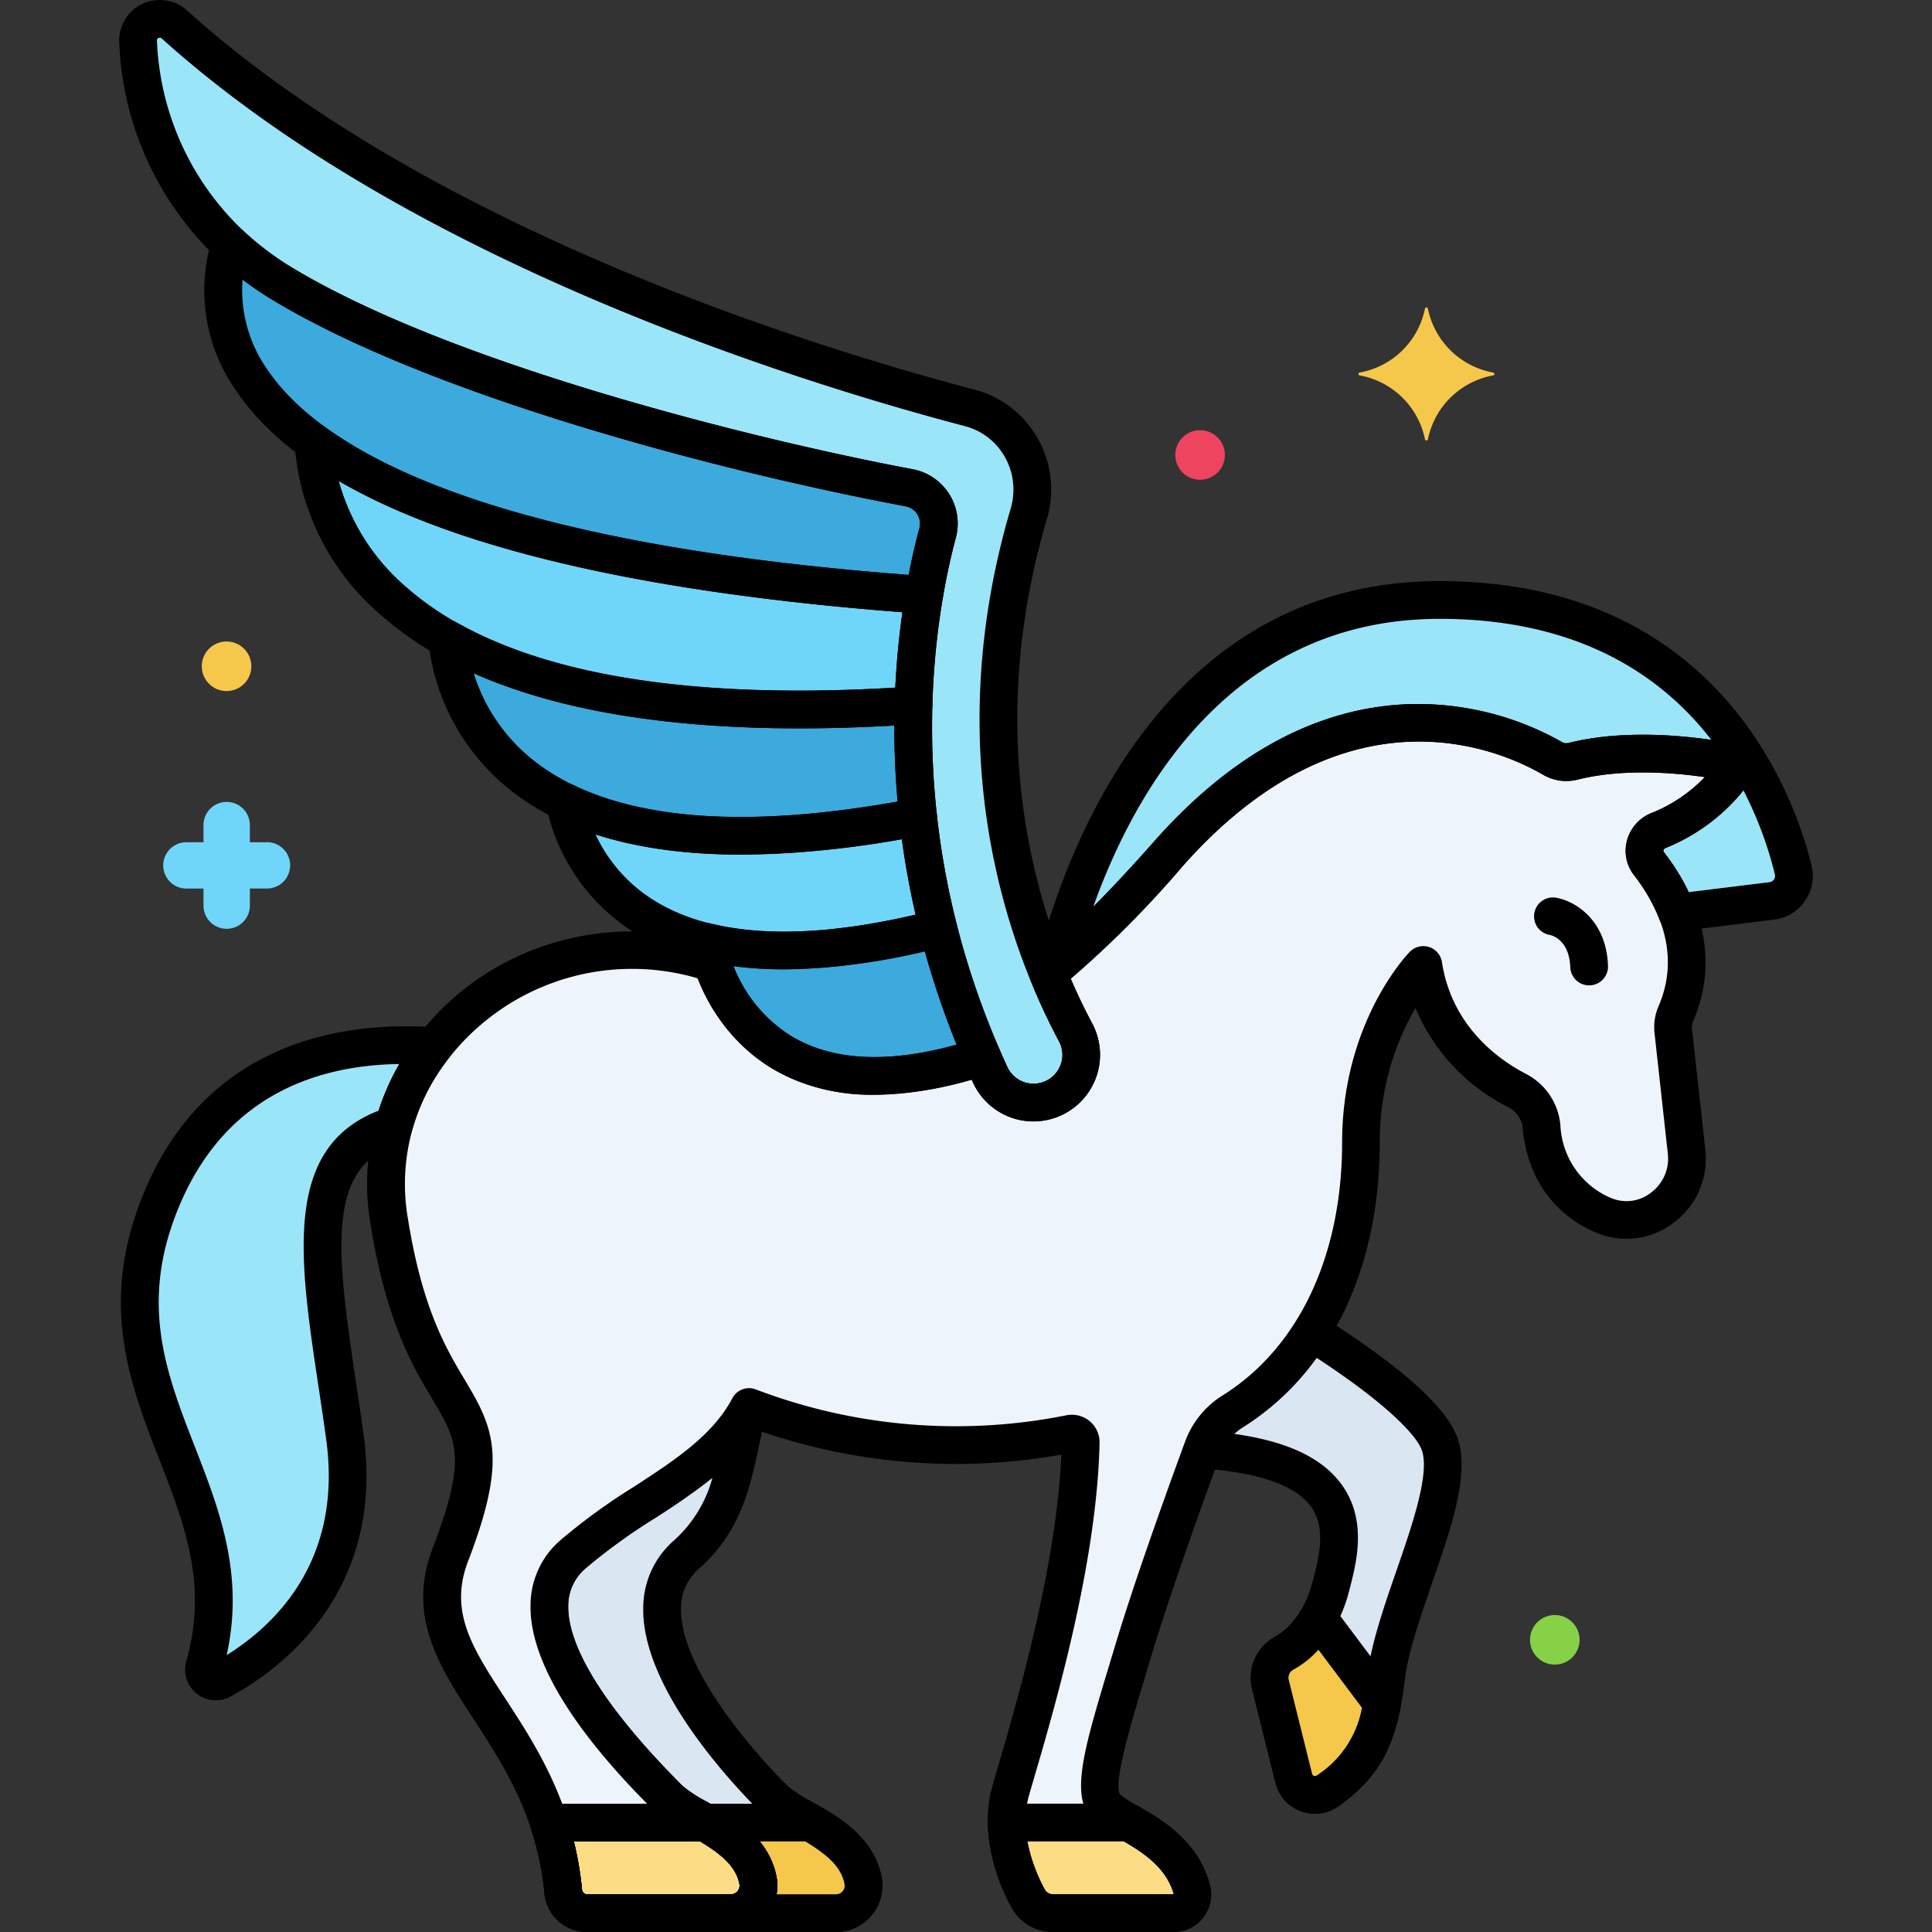 <svg height="512" viewBox="0 0 256 256" width="512" xmlns="http://www.w3.org/2000/svg"><rect x="0" y="0" width="256" height="256" fill="#333333" stroke="none"/><g fill="#9be5f9"><path d="m20.689 160.779c7.51-20.652 25.368-22.994 36.817-22.146-.534.692-1.048 1.405-1.531 2.151a29.994 29.994 0 0 0 -3.782 8.329c-13.768 4.308-9.234 21.2-6.488 41.336 2.643 19.378-10.05 28.754-16.375 32.167a1.571 1.571 0 0 1 -2.242-1.834c6.529-22.823-15.275-35.594-6.399-60.003z"/><path d="m218.5 114.441a2.847 2.847 0 0 1 1.278-4.4 22.743 22.743 0 0 0 9.036-6.563 1.671 1.671 0 0 0 -.973-2.74c-4.135-.7-12.329-1.646-19.435.143a3.636 3.636 0 0 1 -2.714-.408c-5.493-3.193-27.736-13.494-50.877 12.666a133.2 133.2 0 0 1 -14.989 15c3.558-14.094 15.86-48.639 50.949-48.639 34.812 0 44.44 25.947 46.835 35.75a3.344 3.344 0 0 1 -2.83 4.127l-12.567 1.546a25.832 25.832 0 0 0 -3.713-6.482z"/><path d="m142.528 136.815c-5.828-10.926-15.8-36.173-6.215-68.71a11.2 11.2 0 0 0 -7.83-14.06c-22.719-5.96-73.065-21.694-105.354-50.783a2.879 2.879 0 0 0 -4.829 2.247 38.94 38.94 0 0 0 19.353 32.235c21.315 12.788 60.459 22.689 82.817 26.889a4.819 4.819 0 0 1 3.768 5.985c-2.986 11.147-7.925 39.493 6.96 71.783a6.333 6.333 0 0 0 8.241 3.181 6.308 6.308 0 0 0 3.089-8.767z"/></g><path d="m37.653 37.744c21.315 12.788 60.459 22.689 82.817 26.889a4.819 4.819 0 0 1 3.768 5.985c-.573 2.136-1.216 4.909-1.778 8.214-94.288-6.688-95.32-35.3-91.969-46.46a42.459 42.459 0 0 0 7.162 5.372z" fill="#3caadc"/><path d="m122.46 78.832a104.715 104.715 0 0 0 -1.422 14.639c-69.668 4.752-78.76-23.071-79.51-34.919 12.177 8.9 35.926 17.088 80.932 20.28z" fill="#70d6f9"/><path d="m121.038 93.47a107.708 107.708 0 0 0 .61 14.791c-52.06 9.976-61.056-12.538-62.416-23.623 11.598 6.562 30.636 10.962 61.806 8.832z" fill="#3caadc"/><path d="m121.649 108.256a108.629 108.629 0 0 0 2.686 14.779c-38.446 9.8-47.429-7.531-49.515-16.8 9.245 4.49 23.83 6.428 46.829 2.021z" fill="#70d6f9"/><path d="m124.335 123.035a111.4 111.4 0 0 0 5.8 16.972c-32.463 10.572-36.527-15.19-36.527-15.19l.011-.014c7.224 1.762 17.121 1.697 30.716-1.768z" fill="#3caadc"/><path d="m100.44 249.193c-1.124-6.086-9.076-8.1-11.748-10.773-4.639-4.64-23.2-23.2-12.759-32.479 7.952-7.069 18.589-10.778 23.21-19.319-1.805 6.873-1.99 13.86-8.131 19.319-10.439 9.28 6.96 27.839 11.6 32.479 2.672 2.672 10.624 4.687 11.748 10.773a3.641 3.641 0 0 1 -3.573 4.307h-13.919a3.641 3.641 0 0 0 3.572-4.307z" fill="#dae6f1"/><path d="m170.187 219.041c2.76-1.51 5.082-4.709 6.1-8.64 1.542-5.955 4.834-16.873-16.99-18.313l.107-.291a9.722 9.722 0 0 1 4.012-4.835 32.785 32.785 0 0 0 10.334-10.462c6.088 3.843 15.716 10.517 17.091 15.09 2.033 6.757-6.058 21.239-7.184 30.738-.93 7.851-2.806 11.429-7.728 14.964a2.893 2.893 0 0 1 -4.493-1.643l-3.1-12.448a3.718 3.718 0 0 1 1.851-4.16z" fill="#dae6f1"/><path d="m110.787 256h-13.919a2.5 2.5 0 0 1 0-5 1.116 1.116 0 0 0 .867-.408 1.135 1.135 0 0 0 .247-.945c-.559-3.024-3.878-4.912-6.807-6.576a20.178 20.178 0 0 1 -4.25-2.883c-4.192-4.188-16.94-16.941-16.625-27.646a11.392 11.392 0 0 1 3.971-8.47 80.725 80.725 0 0 1 9.748-7.083c5.3-3.456 10.309-6.722 12.925-11.556a2.5 2.5 0 0 1 4.617 1.824c-.36 1.369-.662 2.79-.955 4.164-1.206 5.662-2.453 11.517-7.933 16.389a6.94 6.94 0 0 0 -2.438 5.234c-.2 6.778 7.177 16.64 14.145 23.609a17.753 17.753 0 0 0 3.186 2.071c3.491 1.984 8.271 4.7 9.252 10.015a6.14 6.14 0 0 1 -6.031 7.261zm-7.891-5h7.891a1.113 1.113 0 0 0 .868-.408 1.131 1.131 0 0 0 .246-.945c-.558-3.024-3.878-4.912-6.806-6.576a20.178 20.178 0 0 1 -4.25-2.883c-4.793-4.788-15.908-17.046-15.608-27.288a11.862 11.862 0 0 1 4.114-8.825 17.1 17.1 0 0 0 5.054-8.274 89.892 89.892 0 0 1 -7.655 5.38 76.7 76.7 0 0 0 -9.156 6.632 6.482 6.482 0 0 0 -2.3 4.879c-.114 3.9 2.423 11.222 15.161 23.962a17.737 17.737 0 0 0 3.188 2.073c3.491 1.984 8.271 4.7 9.253 10.015a6.159 6.159 0 0 1 .004 2.258z"/><path d="m174.242 240.332a5.392 5.392 0 0 1 -5.231-4.083l-3.1-12.448a6.225 6.225 0 0 1 3.077-6.953c2.191-1.2 4.061-3.909 4.881-7.074l.093-.36c.8-3.089 1.807-6.933-.237-9.766-2.062-2.858-6.972-4.563-14.59-5.065a2.5 2.5 0 0 1 -2.18-3.362l.07-.192.035-.095a12.147 12.147 0 0 1 5.026-6.087 30.345 30.345 0 0 0 9.547-9.679 2.5 2.5 0 0 1 3.453-.786c10.806 6.821 16.912 12.368 18.15 16.484 1.426 4.741-.947 11.6-3.461 18.853-1.574 4.545-3.2 9.244-3.634 12.9-1.009 8.511-3.218 12.725-8.753 16.7a5.389 5.389 0 0 1 -3.146 1.013zm-10.699-50.332c7.008.971 11.684 3.184 14.236 6.721 3.421 4.741 1.976 10.284 1.021 13.951l-.092.354c-1.172 4.525-3.909 8.34-7.321 10.206a1.224 1.224 0 0 0 -.625 1.358l3.1 12.448a.367.367 0 0 0 .242.267.374.374 0 0 0 .366-.05c4.355-3.127 5.859-6.094 6.705-13.228.5-4.191 2.214-9.15 3.875-13.946 2.042-5.9 4.357-12.584 3.4-15.776-.6-1.995-4.614-6.249-13.991-12.386a34.9 34.9 0 0 1 -9.706 9.157 8.119 8.119 0 0 0 -1.21.924z"/><path d="m100.44 249.193a3.641 3.641 0 0 1 -3.572 4.307h13.919a3.641 3.641 0 0 0 3.573-4.307c-.69-3.733-3.947-5.932-6.98-7.693h-13.92c3.033 1.761 6.291 3.96 6.98 7.693z" fill="#f5c84c"/><path d="m174.673 214.4a12 12 0 0 1 -4.486 4.644 3.718 3.718 0 0 0 -1.851 4.156l3.1 12.448a2.893 2.893 0 0 0 4.493 1.643c4.155-2.984 6.135-6.009 7.212-11.6z" fill="#f5c84c"/><path d="m94.357 127.6c2.168 6.355 10.054 20.783 35.778 12.406.345.8.693 1.593 1.063 2.4a6.319 6.319 0 1 0 11.33-5.586 82.622 82.622 0 0 1 -3.677-7.908c4.73-3.68 9.858-8.866 15.96-15.764 23.141-26.16 45.384-15.859 50.877-12.666a3.636 3.636 0 0 0 2.714.408c7.106-1.789 15.3-.84 19.435-.143a1.671 1.671 0 0 1 .973 2.74 22.743 22.743 0 0 1 -9.036 6.563 2.847 2.847 0 0 0 -1.278 4.4c3.162 4.072 7.173 11.455 3.588 19.807a4.547 4.547 0 0 0 -.378 2.292l1.773 16.068a8.065 8.065 0 0 1 -10.968 8.439q-.467-.194-.951-.438a13.5 13.5 0 0 1 -7.3-11.291 5.993 5.993 0 0 0 -3.2-4.8c-4.15-2.151-11-7.082-12.47-16.658 0 0-8.26 8.479-8.26 23.559 0 14.026-5.018 28.052-16.92 35.544a9.7 9.7 0 0 0 -4 4.825c-2.146 5.838-6.651 18.294-9.236 26.91-3.48 11.6-5.8 18.559-3.48 20.879 2.038 2.037 9.442 4.075 11.216 10.825a2.463 2.463 0 0 1 -2.372 3.095h-16.027a3.737 3.737 0 0 1 -3.293-1.98c-1.559-2.9-3.909-8.58-2.286-14.26 2.256-7.9 8.9-28.966 9.264-46.124a1.164 1.164 0 0 0 -1.409-1.15 77.078 77.078 0 0 1 -42.535-3.548c-4.566 8.676-15.308 12.382-23.319 19.5-10.44 9.28 8.12 27.839 12.759 32.479 2.672 2.672 10.624 4.687 11.748 10.773a3.641 3.641 0 0 1 -3.573 4.307h-19.157a3.165 3.165 0 0 1 -3.072-2.832c-2.177-22.822-20.738-29.671-14.945-44.73 8.784-22.839-3.48-15.08-8.12-44.079a29.143 29.143 0 0 1 4.4-21.078c8.265-12.757 24.213-17.784 38.384-13.184z" fill="#edf4fc"/><path d="m136.218 251.52a3.737 3.737 0 0 0 3.293 1.98h16.024a2.463 2.463 0 0 0 2.372-3.095c-1.252-4.766-5.306-7.179-8.3-8.905h-16.22a22.6 22.6 0 0 0 2.831 10.02z" fill="#fcdd86"/><path d="m74.638 250.668a3.165 3.165 0 0 0 3.072 2.832h19.157a3.641 3.641 0 0 0 3.573-4.307c-.689-3.733-3.947-5.932-6.98-7.693h-20.743a41.657 41.657 0 0 1 1.921 9.168z" fill="#fcdd86"/><path d="m35.372 111.6h-2.266v-2.27a3.071 3.071 0 0 0 -6.142 0v2.27h-2.264a3.071 3.071 0 0 0 0 6.142h2.265v2.258a3.071 3.071 0 0 0 6.142 0v-2.266h2.266a3.071 3.071 0 0 0 0-6.142z" fill="#70d6f9"/><path d="m197.857 49.366a10.8 10.8 0 0 1 -8.654-8.478.2.2 0 0 0 -.384 0 10.794 10.794 0 0 1 -8.654 8.478.19.19 0 0 0 0 .376 10.8 10.8 0 0 1 8.654 8.479.2.2 0 0 0 .384 0 10.8 10.8 0 0 1 8.654-8.479.19.19 0 0 0 0-.376z" fill="#f5c84c"/><circle cx="159.019" cy="60.285" fill="#ef4460" r="3.285"/><circle cx="30.019" cy="88.285" fill="#f5c84c" r="3.285"/><circle cx="206.019" cy="217.285" fill="#87d147" r="3.285"/><path d="m28.591 225.3a4.078 4.078 0 0 1 -3.906-5.21c2.889-10.1-.234-18.121-3.54-26.614-3.815-9.8-7.76-19.931-2.806-33.556 8.227-22.62 28.187-24.61 39.351-23.78a2.5 2.5 0 0 1 1.8 4.018c-.54.7-1 1.35-1.412 1.985a27.572 27.572 0 0 0 -3.478 7.637 2.5 2.5 0 0 1 -1.663 1.719c-9.581 3-8.515 13.349-5.808 31.385.353 2.35.716 4.764 1.052 7.227 2.885 21.164-11.393 31.321-17.666 34.705a4.052 4.052 0 0 1 -1.924.484zm-5.552-63.671c-4.311 11.856-.874 20.685 2.765 30.034 3.247 8.338 6.6 16.942 4.234 27.648 6.606-4.121 15.35-12.687 13.191-28.528-.333-2.44-.692-4.832-1.042-7.16-2.535-16.881-4.735-31.532 7.978-36.453a32.525 32.525 0 0 1 2.755-6.184c-11.116.155-23.941 4.306-29.881 20.643z"/><path d="m139.821 130.642a2.5 2.5 0 0 1 -2.423-3.112c1.691-6.7 5.771-19.572 14.084-30.506 10.102-13.285 23.318-20.024 39.289-20.024 37.172 0 47.105 28.822 49.264 37.656a5.844 5.844 0 0 1 -4.953 7.2l-12.567 1.547a2.5 2.5 0 0 1 -2.64-1.586 23.529 23.529 0 0 0 -3.354-5.848 5.248 5.248 0 0 1 -.92-4.662 5.441 5.441 0 0 1 3.271-3.6 19.928 19.928 0 0 0 7.022-4.744c-4.266-.611-11.011-1.138-16.881.34a6.111 6.111 0 0 1 -4.582-.671c-5.73-3.33-26.112-12.3-47.747 12.161a135.045 135.045 0 0 1 -15.284 15.289 2.5 2.5 0 0 1 -1.579.56zm50.95-48.642c-27.466 0-40.3 22.455-45.908 38.147 2.425-2.427 5.088-5.286 8.075-8.664 10.326-11.67 21.714-17.783 33.849-18.183a38.91 38.91 0 0 1 20.157 5.011 1.13 1.13 0 0 0 .847.145c6.745-1.7 14.3-1.095 18.973-.417-6.513-8.439-17.51-16.039-35.993-16.039zm29.7 30.905a28.932 28.932 0 0 1 3.294 5.308l10.706-1.318a.806.806 0 0 0 .581-.351.86.86 0 0 0 .126-.7 50.305 50.305 0 0 0 -4.171-11.131 4.154 4.154 0 0 1 -.3.393 25.494 25.494 0 0 1 -10.031 7.268.407.407 0 0 0 -.258.272.269.269 0 0 0 .052.26z"/><path d="m210.57 130.567a2.5 2.5 0 0 1 -2.5-2.406c-.143-3.819-2.677-4.271-2.7-4.275a2.5 2.5 0 0 1 .8-4.937c2.284.369 6.666 2.729 6.9 9.024a2.5 2.5 0 0 1 -2.4 2.592z"/><path d="m155.535 256h-16.024a6.233 6.233 0 0 1 -5.5-3.3c-1.73-3.22-4.355-9.6-2.488-16.131.216-.757.473-1.635.76-2.619 2.531-8.659 7.7-26.339 8.354-41.207a79.468 79.468 0 0 1 -40.3-3.25c-3.333 5-8.533 8.392-13.581 11.68a76.582 76.582 0 0 0 -9.162 6.633 6.482 6.482 0 0 0 -2.3 4.879c-.114 3.9 2.423 11.222 15.161 23.962a17.737 17.737 0 0 0 3.188 2.073c3.491 1.984 8.271 4.7 9.253 10.015a6.141 6.141 0 0 1 -6.029 7.265h-19.157a5.651 5.651 0 0 1 -5.56-5.095c-.974-10.21-5.458-17.08-9.413-23.142-4.568-7-8.882-13.609-5.378-22.72 4.575-11.892 3.14-14.288-.005-19.537-2.608-4.355-6.181-10.318-8.25-23.249a31.628 31.628 0 0 1 4.773-22.833c8.7-13.424 25.659-19.264 41.252-14.2a2.5 2.5 0 0 1 1.594 1.571c2.462 7.214 9.973 18.216 32.638 10.836a2.5 2.5 0 0 1 3.068 1.383c.338.778.677 1.558 1.039 2.342a3.824 3.824 0 0 0 7.087-.315 3.759 3.759 0 0 0 -.232-3.047 85.055 85.055 0 0 1 -3.79-8.149 2.5 2.5 0 0 1 .783-2.909c4.344-3.38 9.162-8.144 15.622-15.448 10.326-11.675 21.714-17.788 33.849-18.188a38.818 38.818 0 0 1 20.157 5.011 1.13 1.13 0 0 0 .847.145c7.519-1.893 16.047-.927 20.461-.183a4.169 4.169 0 0 1 2.456 6.831 25.494 25.494 0 0 1 -10.031 7.268.407.407 0 0 0 -.258.272.268.268 0 0 0 .052.26c3.245 4.179 8.069 12.638 3.91 22.326a2.145 2.145 0 0 0 -.191 1.032l1.774 16.068a10.584 10.584 0 0 1 -4.217 9.708 10.276 10.276 0 0 1 -10.2 1.313c-.365-.151-.739-.322-1.119-.515-5.021-2.537-8.1-7.257-8.657-13.291a3.5 3.5 0 0 0 -1.866-2.809 25.985 25.985 0 0 1 -12.351-13.166 35.186 35.186 0 0 0 -4.728 17.848c0 16.7-6.593 30.424-18.088 37.66a7.166 7.166 0 0 0 -2.989 3.572c-1.892 5.144-6.573 18.05-9.188 26.765l-.7 2.321c-1.992 6.612-4.472 14.84-3.407 16.073a14.763 14.763 0 0 0 2.208 1.414c3.231 1.859 8.114 4.671 9.657 10.543a4.963 4.963 0 0 1 -4.79 6.23zm-13.5-68.539a3.669 3.669 0 0 1 2.362.861 3.625 3.625 0 0 1 1.3 2.866c-.334 15.853-5.923 34.978-8.609 44.169-.284.973-.538 1.841-.752 2.59-1.381 4.835.714 9.838 2.085 12.39a1.243 1.243 0 0 0 1.091.663h16.024c-1.058-3.811-4.553-5.823-7.362-7.44a15.83 15.83 0 0 1 -3.249-2.212c-3.219-3.219-1.423-9.178 2.156-21.051l.7-2.315c2.558-8.528 6.915-20.61 9.284-27.054a12.125 12.125 0 0 1 5.018-6.078c10.01-6.3 15.752-18.485 15.752-33.428 0-15.913 8.6-24.928 8.97-25.3a2.5 2.5 0 0 1 4.261 1.365c1.312 8.545 7.548 12.952 11.149 14.818a8.484 8.484 0 0 1 4.544 6.785 11.03 11.03 0 0 0 5.932 9.291c.266.134.525.254.781.36a5.252 5.252 0 0 0 5.278-.695 5.627 5.627 0 0 0 2.248-5.159l-1.773-16.069a7.066 7.066 0 0 1 .566-3.553c2.989-6.962-.126-13.243-3.266-17.287a5.248 5.248 0 0 1 -.92-4.662 5.441 5.441 0 0 1 3.271-3.6 19.928 19.928 0 0 0 7.022-4.744c-4.266-.611-11.011-1.138-16.881.34a6.111 6.111 0 0 1 -4.582-.671c-5.73-3.33-26.112-12.3-47.747 12.161a137.111 137.111 0 0 1 -14.8 14.882c.89 2.073 1.847 4.07 2.853 5.957a8.819 8.819 0 1 1 -15.807 7.81c-.061-.134-.122-.267-.182-.4-10.861 3.138-19.816 2.6-26.641-1.59a24.382 24.382 0 0 1 -9.661-11.828 30.816 30.816 0 0 0 -34.37 12.513 26.759 26.759 0 0 0 -4.031 19.324c1.916 11.979 5.069 17.241 7.6 21.47 3.832 6.4 5.588 10.365.382 23.9-2.586 6.724.553 11.535 4.9 18.193 4.06 6.221 9.112 13.964 10.2 25.4a.673.673 0 0 0 .583.569h19.153a1.116 1.116 0 0 0 .868-.408 1.135 1.135 0 0 0 .247-.945c-.559-3.024-3.878-4.912-6.807-6.576a20.178 20.178 0 0 1 -4.25-2.883c-4.192-4.19-16.94-16.943-16.625-27.648a11.39 11.39 0 0 1 3.972-8.47 80.516 80.516 0 0 1 9.755-7.085c5.359-3.491 10.421-6.789 13.012-11.713a2.5 2.5 0 0 1 3.1-1.172 74.5 74.5 0 0 0 41.156 3.432 3.744 3.744 0 0 1 .736-.073z"/><path d="m136.921 148.6a8.792 8.792 0 0 1 -7.994-5.156c-15.291-33.173-10.062-62.435-7.1-73.477a2.319 2.319 0 0 0 -1.815-2.881c-25.724-4.833-63.065-14.857-83.641-27.2a41.527 41.527 0 0 1 -20.571-34.245 5.33 5.33 0 0 1 3.038-5.109 5.4 5.4 0 0 1 5.962.868c32.3 29.1 83.712 44.818 104.315 50.223a13.479 13.479 0 0 1 8.383 6.465 13.737 13.737 0 0 1 1.211 10.72c-9.168 31.133-.162 55.232 6.023 66.826a8.839 8.839 0 0 1 -7.813 12.966zm-115.742-143.6a.437.437 0 0 0 -.188.046.3.3 0 0 0 -.194.332 36.648 36.648 0 0 0 18.142 30.222c21.4 12.838 61.607 22.745 81.992 26.575a7.32 7.32 0 0 1 5.722 9.089c-2.818 10.517-7.794 38.4 6.815 70.089a3.824 3.824 0 0 0 7.087-.315 3.759 3.759 0 0 0 -.232-3.047c-6.545-12.268-16.079-37.752-6.408-70.593a8.777 8.777 0 0 0 -.769-6.849 8.527 8.527 0 0 0 -5.3-4.087c-20.957-5.5-73.276-21.508-106.393-51.344a.411.411 0 0 0 -.274-.118z"/><path d="m122.462 81.333c-.059 0-.119 0-.179-.007-49.253-3.493-79.812-13.357-90.83-29.318a23.075 23.075 0 0 1 -3.353-20.355 2.5 2.5 0 0 1 4.1-1.108 40.16 40.16 0 0 0 6.74 5.055c21.4 12.838 61.606 22.745 81.991 26.575a7.32 7.32 0 0 1 5.722 9.089c-.672 2.506-1.253 5.193-1.729 7.987a2.5 2.5 0 0 1 -2.462 2.082zm-90.323-44.307a18.36 18.36 0 0 0 3.429 12.142c6.864 9.944 27.176 22.632 84.832 27.007.415-2.149.891-4.228 1.421-6.2a2.32 2.32 0 0 0 -1.815-2.882c-25.724-4.833-63.065-14.857-83.641-27.2a46.588 46.588 0 0 1 -4.226-2.867z"/><path d="m105.878 96.513c-25.413 0-43.96-4.99-55.255-14.891a32.711 32.711 0 0 1 -11.59-22.912 2.5 2.5 0 0 1 3.967-2.177c14.233 10.4 41.026 17.067 79.634 19.806a2.5 2.5 0 0 1 2.287 2.913 102.113 102.113 0 0 0 -1.386 14.287 2.5 2.5 0 0 1 -2.33 2.425q-8.034.549-15.327.549zm-60.985-32.8a28.4 28.4 0 0 0 9.026 14.145c12.126 10.629 33.888 15.083 64.706 13.257.163-3.373.479-6.718.947-9.993-34.244-2.628-59.31-8.474-74.679-17.405z"/><path d="m98.188 113.244c-12.542 0-22.446-2.608-29.586-7.811a29.157 29.157 0 0 1 -11.85-20.5 2.5 2.5 0 0 1 3.713-2.479c13.19 7.469 33.46 10.338 60.236 8.529a2.684 2.684 0 0 1 .372-.022 2.5 2.5 0 0 1 2.466 2.5v.078a105.463 105.463 0 0 0 .6 14.438 2.5 2.5 0 0 1 -2.014 2.73 128.413 128.413 0 0 1 -23.937 2.537zm-35.419-24.044a23.662 23.662 0 0 0 8.777 12.192c9.706 7.073 25.641 8.692 47.388 4.823-.3-3.345-.444-6.719-.435-10.08-23.592 1.355-42.299-.975-55.73-6.935z"/><path d="m103.88 128.445c-7.893 0-14.482-1.6-19.7-4.8a26.018 26.018 0 0 1 -11.8-16.861 2.5 2.5 0 0 1 3.531-2.8c10.276 4.99 25.5 5.6 45.266 1.813a2.5 2.5 0 0 1 2.956 2.181 106.489 106.489 0 0 0 2.624 14.44 2.5 2.5 0 0 1 -1.806 3.037 86.269 86.269 0 0 1 -21.071 2.99zm-24.963-17.886a20.339 20.339 0 0 0 7.875 8.824c7.736 4.742 19.342 5.35 34.527 1.815-.763-3.321-1.375-6.669-1.827-10-16.636 2.916-30.242 2.702-40.575-.639z"/><path d="m115.881 145.059a25.841 25.841 0 0 1 -13.753-3.588c-9.219-5.65-10.921-15.834-10.989-16.265a2.5 2.5 0 0 1 .51-1.943 2.526 2.526 0 0 1 2.563-.889c7.662 1.87 17.588 1.277 29.5-1.761a2.5 2.5 0 0 1 3.041 1.808 109.358 109.358 0 0 0 5.671 16.591 2.5 2.5 0 0 1 -1.52 3.371 48.944 48.944 0 0 1 -15.023 2.676zm-18.695-17.051a19.219 19.219 0 0 0 7.606 9.231c5.455 3.316 12.834 3.709 21.965 1.177a114.955 114.955 0 0 1 -4.21-12.371c-9.713 2.264-18.213 2.921-25.361 1.963z"/><path d="m96.867 256h-19.157a5.651 5.651 0 0 1 -5.56-5.095 39.07 39.07 0 0 0 -1.807-8.622 2.5 2.5 0 0 1 2.374-3.283h20.743a2.5 2.5 0 0 1 1.255.338c2.524 1.465 7.221 4.192 8.184 9.4a6.141 6.141 0 0 1 -6.032 7.262zm-20.829-12a44.063 44.063 0 0 1 1.089 6.43.673.673 0 0 0 .583.57h19.157a1.116 1.116 0 0 0 .868-.408 1.135 1.135 0 0 0 .247-.945c-.424-2.294-2.372-3.946-5.2-5.647z"/><path d="m155.535 256h-16.024a6.234 6.234 0 0 1 -5.5-3.3 24.936 24.936 0 0 1 -3.13-11.17 2.5 2.5 0 0 1 2.5-2.534h16.22a2.5 2.5 0 0 1 1.248.334c2.966 1.709 7.93 4.57 9.471 10.436a4.963 4.963 0 0 1 -4.79 6.23zm-17.115-5.663a1.243 1.243 0 0 0 1.091.663h16.024c-.98-3.53-4.093-5.54-6.6-7h-12.8a22.279 22.279 0 0 0 2.28 6.337z"/><path d="m96.867 256h-19.157a5.652 5.652 0 0 1 -5.56-5.094 39.066 39.066 0 0 0 -1.807-8.623 2.5 2.5 0 0 1 2.374-3.283h20.743a2.5 2.5 0 0 1 1.255.338c2.524 1.465 7.221 4.192 8.184 9.4a6.141 6.141 0 0 1 -6.032 7.262zm-20.829-12a44.063 44.063 0 0 1 1.089 6.43.673.673 0 0 0 .583.569h19.157a1.116 1.116 0 0 0 .868-.408 1.135 1.135 0 0 0 .247-.945c-.424-2.294-2.372-3.946-5.2-5.647z"/><path d="m110.787 256h-13.919a2.5 2.5 0 0 1 0-5 1.116 1.116 0 0 0 .867-.408 1.135 1.135 0 0 0 .247-.945c-.452-2.446-2.636-4.162-5.777-5.985a2.5 2.5 0 0 1 1.255-4.662h13.92a2.5 2.5 0 0 1 1.255.338c2.524 1.465 7.221 4.192 8.183 9.4a6.14 6.14 0 0 1 -6.031 7.262zm-7.891-5h7.891a1.113 1.113 0 0 0 .868-.408 1.131 1.131 0 0 0 .246-.945c-.423-2.295-2.372-3.946-5.2-5.647h-6.031a10.511 10.511 0 0 1 2.233 4.739 6.159 6.159 0 0 1 -.003 2.261z"/><path d="m174.242 240.332a5.392 5.392 0 0 1 -5.231-4.083l-3.1-12.448a6.226 6.226 0 0 1 3.077-6.953 9.582 9.582 0 0 0 3.514-3.69 2.5 2.5 0 0 1 4.171-.262l8.47 11.292a2.508 2.508 0 0 1 .455 1.974c-1.169 6.064-3.471 9.753-8.21 13.157a5.389 5.389 0 0 1 -3.146 1.013zm.458-21.732a12.946 12.946 0 0 1 -3.312 2.635 1.224 1.224 0 0 0 -.625 1.358l3.1 12.448a.367.367 0 0 0 .242.267.374.374 0 0 0 .366-.05 13.507 13.507 0 0 0 5.992-8.975z"/></svg>